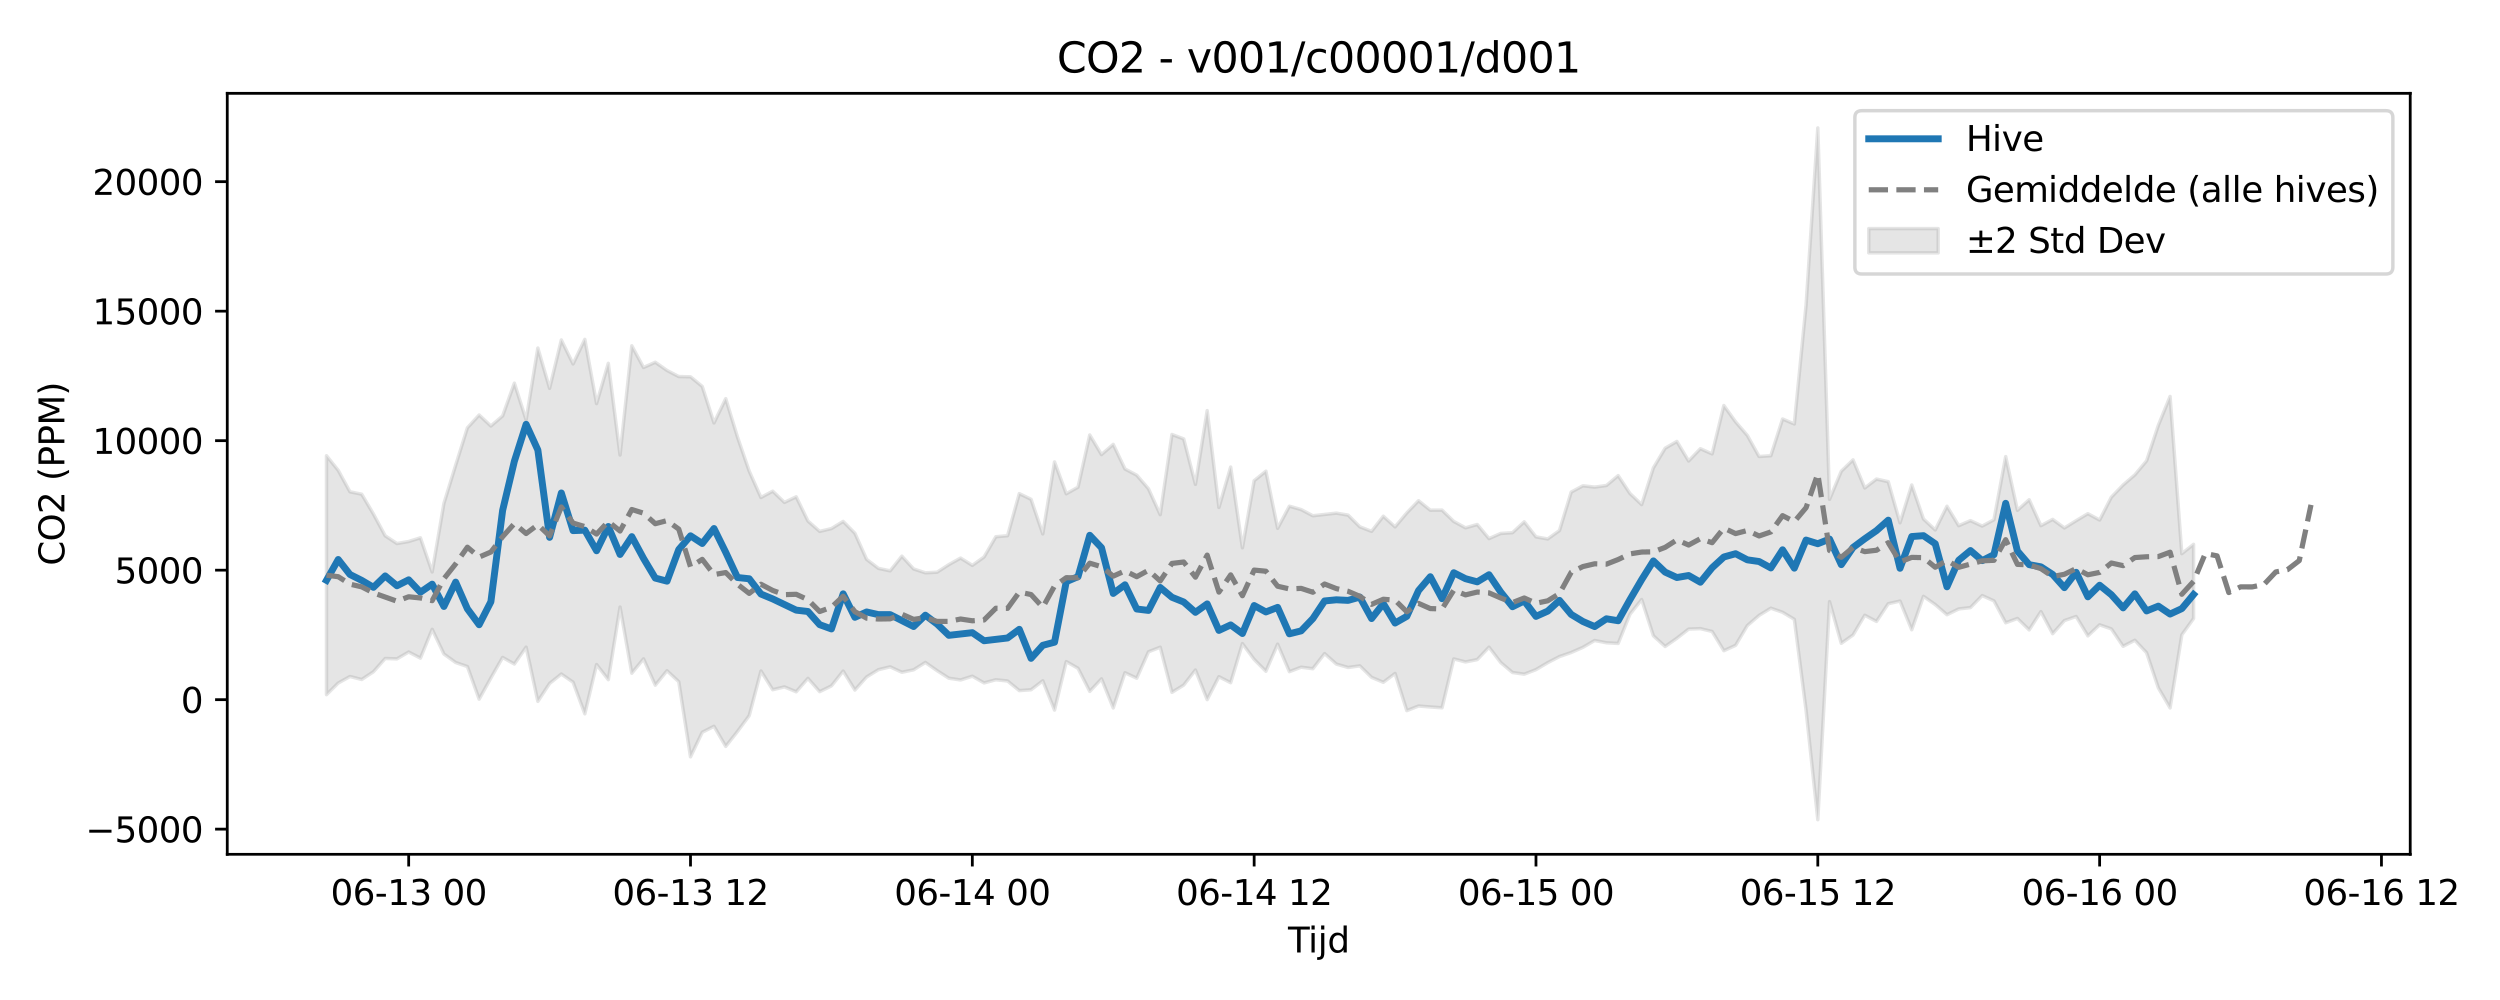 <?xml version="1.0" encoding="utf-8" standalone="no"?>
<!DOCTYPE svg PUBLIC "-//W3C//DTD SVG 1.1//EN"
  "http://www.w3.org/Graphics/SVG/1.1/DTD/svg11.dtd">
<svg xmlns:xlink="http://www.w3.org/1999/xlink" width="720pt" height="288pt" viewBox="0 0 720 288" xmlns="http://www.w3.org/2000/svg" version="1.1">
 <defs>
  <style type="text/css">*{stroke-linejoin: round; stroke-linecap: butt}</style>
 </defs>
 <g id="figure_1">
  <g id="patch_1">
   <path d="M 0 288 
L 720 288 
L 720 0 
L 0 0 
z
" style="fill: #ffffff"/>
  </g>
  <g id="axes_1">
   <g id="patch_2">
    <path d="M 65.45 246.04 
L 694.144 246.04 
L 694.144 26.88 
L 65.45 26.88 
z
" style="fill: #ffffff"/>
   </g>
   <g id="FillBetweenPolyCollection_1">
    <defs>
     <path id="m4bcece670e" d="M 94.027 -156.748 
L 94.027 -87.931 
L 97.409 -91.281 
L 100.791 -93.169 
L 104.173 -92.301 
L 107.555 -94.54 
L 110.936 -98.354 
L 114.318 -98.241 
L 117.7 -100.216 
L 121.082 -98.455 
L 124.464 -106.754 
L 127.846 -99.647 
L 131.228 -97.194 
L 134.61 -96.03 
L 137.992 -86.638 
L 141.374 -92.728 
L 144.755 -98.654 
L 148.137 -96.758 
L 151.519 -101.617 
L 154.901 -86.011 
L 158.283 -91.162 
L 161.665 -93.873 
L 165.047 -91.527 
L 168.429 -82.415 
L 171.811 -96.61 
L 175.192 -92.25 
L 178.574 -113.165 
L 181.956 -94.117 
L 185.338 -98.247 
L 188.72 -90.668 
L 192.102 -94.824 
L 195.484 -91.667 
L 198.866 -70.025 
L 202.248 -77.105 
L 205.629 -78.826 
L 209.011 -73.033 
L 212.393 -77.326 
L 215.775 -81.9 
L 219.157 -94.753 
L 222.539 -89.359 
L 225.921 -90.175 
L 229.303 -88.765 
L 232.685 -92.623 
L 236.067 -88.799 
L 239.448 -90.46 
L 242.83 -94.729 
L 246.212 -89.267 
L 249.594 -93.043 
L 252.976 -95.125 
L 256.358 -95.951 
L 259.74 -94.386 
L 263.122 -95.094 
L 266.504 -97.216 
L 269.885 -94.846 
L 273.267 -92.675 
L 276.649 -92.169 
L 280.031 -93.253 
L 283.413 -91.318 
L 286.795 -92.23 
L 290.177 -91.872 
L 293.559 -89.106 
L 296.941 -89.343 
L 300.322 -91.931 
L 303.704 -83.498 
L 307.086 -97.453 
L 310.468 -95.531 
L 313.85 -88.867 
L 317.232 -92.489 
L 320.614 -84.114 
L 323.996 -94.251 
L 327.378 -92.673 
L 330.76 -100.279 
L 334.141 -101.599 
L 337.523 -88.6 
L 340.905 -90.69 
L 344.287 -95.039 
L 347.669 -86.505 
L 351.051 -93.111 
L 354.433 -91.373 
L 357.815 -102.642 
L 361.197 -98.077 
L 364.578 -94.677 
L 367.96 -102.485 
L 371.342 -94.556 
L 374.724 -95.847 
L 378.106 -95.41 
L 381.488 -99.769 
L 384.87 -96.746 
L 388.252 -95.76 
L 391.634 -96.229 
L 395.015 -92.921 
L 398.397 -91.501 
L 401.779 -94.04 
L 405.161 -83.333 
L 408.543 -84.666 
L 411.925 -84.392 
L 415.307 -84.155 
L 418.689 -98.231 
L 422.071 -97.361 
L 425.453 -98.034 
L 428.834 -101.612 
L 432.216 -97.188 
L 435.598 -94.32 
L 438.98 -93.838 
L 442.362 -95.147 
L 445.744 -97.151 
L 449.126 -98.906 
L 452.508 -100.079 
L 455.89 -101.571 
L 459.271 -103.537 
L 462.653 -102.876 
L 466.035 -102.69 
L 469.417 -111.082 
L 472.799 -115.342 
L 476.181 -104.881 
L 479.563 -101.808 
L 482.945 -104.176 
L 486.327 -106.823 
L 489.709 -106.947 
L 493.09 -106.138 
L 496.472 -100.593 
L 499.854 -102.142 
L 503.236 -107.837 
L 506.618 -110.757 
L 510 -112.848 
L 513.382 -111.665 
L 516.764 -109.635 
L 520.146 -83.462 
L 523.527 -51.922 
L 526.909 -114.728 
L 530.291 -102.727 
L 533.673 -105.119 
L 537.055 -110.8 
L 540.437 -109.027 
L 543.819 -114.128 
L 547.201 -114.89 
L 550.583 -106.621 
L 553.964 -116.256 
L 557.346 -113.887 
L 560.728 -110.962 
L 564.11 -112.621 
L 567.492 -113.01 
L 570.874 -116.474 
L 574.256 -114.95 
L 577.638 -108.636 
L 581.02 -109.883 
L 584.402 -106.582 
L 587.783 -111.859 
L 591.165 -105.495 
L 594.547 -109.272 
L 597.929 -110.453 
L 601.311 -104.862 
L 604.693 -108.056 
L 608.075 -106.875 
L 611.457 -101.87 
L 614.839 -103.608 
L 618.22 -100.011 
L 621.602 -89.909 
L 624.984 -84.111 
L 628.366 -105.168 
L 631.748 -109.868 
L 631.748 -131.243 
L 631.748 -131.243 
L 628.366 -128.543 
L 624.984 -173.826 
L 621.602 -165.511 
L 618.22 -155.29 
L 614.839 -151.247 
L 611.457 -148.318 
L 608.075 -144.826 
L 604.693 -138.236 
L 601.311 -140.065 
L 597.929 -138.043 
L 594.547 -135.949 
L 591.165 -138.42 
L 587.783 -136.598 
L 584.402 -144.083 
L 581.02 -141.028 
L 577.638 -156.503 
L 574.256 -138.306 
L 570.874 -136.493 
L 567.492 -138.059 
L 564.11 -136.603 
L 560.728 -142.207 
L 557.346 -135.382 
L 553.964 -138.537 
L 550.583 -148.33 
L 547.201 -137.431 
L 543.819 -149.275 
L 540.437 -150.034 
L 537.055 -147.462 
L 533.673 -155.562 
L 530.291 -152.287 
L 526.909 -144.189 
L 523.527 -251.158 
L 520.146 -200.111 
L 516.764 -165.897 
L 513.382 -167.327 
L 510 -156.754 
L 506.618 -156.527 
L 503.236 -162.604 
L 499.854 -166.506 
L 496.472 -171.218 
L 493.09 -157.275 
L 489.709 -158.775 
L 486.327 -155.239 
L 482.945 -160.866 
L 479.563 -158.917 
L 476.181 -153.259 
L 472.799 -142.679 
L 469.417 -145.888 
L 466.035 -151.028 
L 462.653 -148.176 
L 459.271 -147.72 
L 455.89 -148.097 
L 452.508 -146.282 
L 449.126 -135.204 
L 445.744 -132.785 
L 442.362 -133.38 
L 438.98 -137.726 
L 435.598 -134.586 
L 432.216 -134.373 
L 428.834 -132.884 
L 425.453 -136.946 
L 422.071 -135.988 
L 418.689 -137.823 
L 415.307 -141.093 
L 411.925 -141.068 
L 408.543 -143.794 
L 405.161 -140.287 
L 401.779 -136.258 
L 398.397 -139.332 
L 395.015 -134.972 
L 391.634 -136.283 
L 388.252 -139.653 
L 384.87 -140.22 
L 381.488 -139.842 
L 378.106 -139.461 
L 374.724 -141.251 
L 371.342 -142.219 
L 367.96 -135.845 
L 364.578 -152.302 
L 361.197 -149.556 
L 357.815 -130.228 
L 354.433 -153.494 
L 351.051 -141.839 
L 347.669 -169.746 
L 344.287 -148.506 
L 340.905 -161.596 
L 337.523 -162.873 
L 334.141 -139.775 
L 330.76 -147.24 
L 327.378 -151.15 
L 323.996 -152.936 
L 320.614 -160.024 
L 317.232 -157.084 
L 313.85 -162.736 
L 310.468 -147.691 
L 307.086 -145.794 
L 303.704 -154.967 
L 300.322 -134.237 
L 296.941 -144.201 
L 293.559 -145.837 
L 290.177 -133.715 
L 286.795 -133.42 
L 283.413 -127.591 
L 280.031 -125.173 
L 276.649 -127.277 
L 273.267 -125.395 
L 269.885 -123.208 
L 266.504 -123.035 
L 263.122 -124.143 
L 259.74 -127.826 
L 256.358 -123.599 
L 252.976 -124.314 
L 249.594 -126.894 
L 246.212 -134.415 
L 242.83 -137.834 
L 239.448 -135.767 
L 236.067 -134.962 
L 232.685 -137.955 
L 229.303 -144.923 
L 225.921 -143.313 
L 222.539 -146.543 
L 219.157 -144.717 
L 215.775 -152.308 
L 212.393 -162.146 
L 209.011 -173.185 
L 205.629 -166.202 
L 202.248 -176.705 
L 198.866 -179.485 
L 195.484 -179.556 
L 192.102 -181.311 
L 188.72 -183.68 
L 185.338 -182.161 
L 181.956 -188.415 
L 178.574 -156.959 
L 175.192 -183.367 
L 171.811 -171.769 
L 168.429 -190.263 
L 165.047 -183.183 
L 161.665 -190.093 
L 158.283 -176.159 
L 154.901 -187.768 
L 151.519 -167.068 
L 148.137 -177.657 
L 144.755 -168.217 
L 141.374 -165.306 
L 137.992 -168.484 
L 134.61 -164.785 
L 131.228 -154.004 
L 127.846 -143.02 
L 124.464 -123.272 
L 121.082 -133.116 
L 117.7 -132.049 
L 114.318 -131.463 
L 110.936 -133.691 
L 107.555 -139.962 
L 104.173 -145.67 
L 100.791 -146.362 
L 97.409 -152.54 
L 94.027 -156.748 
z
" style="stroke: #808080; stroke-opacity: 0.2"/>
    </defs>
    <g clip-path="url(#p976fb4f087)">
     <use xlink:href="#m4bcece670e" x="0" y="288" style="fill: #808080; fill-opacity: 0.2; stroke: #808080; stroke-opacity: 0.2"/>
    </g>
   </g>
   <g id="matplotlib.axis_1">
    <g id="xtick_1">
     <g id="line2d_1">
      <defs>
       <path id="mda5195da07" d="M 0 0 
L 0 3.5 
" style="stroke: #000000; stroke-width: 0.8"/>
      </defs>
      <g>
       <use xlink:href="#mda5195da07" x="117.7" y="246.04" style="stroke: #000000; stroke-width: 0.8"/>
      </g>
     </g>
     <g id="text_1">
      <!-- 06-13 00 -->
      <g transform="translate(95.22 260.638) scale(0.1 -0.1)">
       <defs>
        <path id="DejaVuSans-30" d="M 2034 4250 
Q 1547 4250 1301 3770 
Q 1056 3291 1056 2328 
Q 1056 1369 1301 889 
Q 1547 409 2034 409 
Q 2525 409 2770 889 
Q 3016 1369 3016 2328 
Q 3016 3291 2770 3770 
Q 2525 4250 2034 4250 
z
M 2034 4750 
Q 2819 4750 3233 4129 
Q 3647 3509 3647 2328 
Q 3647 1150 3233 529 
Q 2819 -91 2034 -91 
Q 1250 -91 836 529 
Q 422 1150 422 2328 
Q 422 3509 836 4129 
Q 1250 4750 2034 4750 
z
" transform="scale(0.016)"/>
        <path id="DejaVuSans-36" d="M 2113 2584 
Q 1688 2584 1439 2293 
Q 1191 2003 1191 1497 
Q 1191 994 1439 701 
Q 1688 409 2113 409 
Q 2538 409 2786 701 
Q 3034 994 3034 1497 
Q 3034 2003 2786 2293 
Q 2538 2584 2113 2584 
z
M 3366 4563 
L 3366 3988 
Q 3128 4100 2886 4159 
Q 2644 4219 2406 4219 
Q 1781 4219 1451 3797 
Q 1122 3375 1075 2522 
Q 1259 2794 1537 2939 
Q 1816 3084 2150 3084 
Q 2853 3084 3261 2657 
Q 3669 2231 3669 1497 
Q 3669 778 3244 343 
Q 2819 -91 2113 -91 
Q 1303 -91 875 529 
Q 447 1150 447 2328 
Q 447 3434 972 4092 
Q 1497 4750 2381 4750 
Q 2619 4750 2861 4703 
Q 3103 4656 3366 4563 
z
" transform="scale(0.016)"/>
        <path id="DejaVuSans-2d" d="M 313 2009 
L 1997 2009 
L 1997 1497 
L 313 1497 
L 313 2009 
z
" transform="scale(0.016)"/>
        <path id="DejaVuSans-31" d="M 794 531 
L 1825 531 
L 1825 4091 
L 703 3866 
L 703 4441 
L 1819 4666 
L 2450 4666 
L 2450 531 
L 3481 531 
L 3481 0 
L 794 0 
L 794 531 
z
" transform="scale(0.016)"/>
        <path id="DejaVuSans-33" d="M 2597 2516 
Q 3050 2419 3304 2112 
Q 3559 1806 3559 1356 
Q 3559 666 3084 287 
Q 2609 -91 1734 -91 
Q 1441 -91 1130 -33 
Q 819 25 488 141 
L 488 750 
Q 750 597 1062 519 
Q 1375 441 1716 441 
Q 2309 441 2620 675 
Q 2931 909 2931 1356 
Q 2931 1769 2642 2001 
Q 2353 2234 1838 2234 
L 1294 2234 
L 1294 2753 
L 1863 2753 
Q 2328 2753 2575 2939 
Q 2822 3125 2822 3475 
Q 2822 3834 2567 4026 
Q 2313 4219 1838 4219 
Q 1578 4219 1281 4162 
Q 984 4106 628 3988 
L 628 4550 
Q 988 4650 1302 4700 
Q 1616 4750 1894 4750 
Q 2613 4750 3031 4423 
Q 3450 4097 3450 3541 
Q 3450 3153 3228 2886 
Q 3006 2619 2597 2516 
z
" transform="scale(0.016)"/>
        <path id="DejaVuSans-20" transform="scale(0.016)"/>
       </defs>
       <use xlink:href="#DejaVuSans-30"/>
       <use xlink:href="#DejaVuSans-36" transform="translate(63.623 0)"/>
       <use xlink:href="#DejaVuSans-2d" transform="translate(127.246 0)"/>
       <use xlink:href="#DejaVuSans-31" transform="translate(163.33 0)"/>
       <use xlink:href="#DejaVuSans-33" transform="translate(226.953 0)"/>
       <use xlink:href="#DejaVuSans-20" transform="translate(290.576 0)"/>
       <use xlink:href="#DejaVuSans-30" transform="translate(322.363 0)"/>
       <use xlink:href="#DejaVuSans-30" transform="translate(385.986 0)"/>
      </g>
     </g>
    </g>
    <g id="xtick_2">
     <g id="line2d_2">
      <g>
       <use xlink:href="#mda5195da07" x="198.866" y="246.04" style="stroke: #000000; stroke-width: 0.8"/>
      </g>
     </g>
     <g id="text_2">
      <!-- 06-13 12 -->
      <g transform="translate(176.385 260.638) scale(0.1 -0.1)">
       <defs>
        <path id="DejaVuSans-32" d="M 1228 531 
L 3431 531 
L 3431 0 
L 469 0 
L 469 531 
Q 828 903 1448 1529 
Q 2069 2156 2228 2338 
Q 2531 2678 2651 2914 
Q 2772 3150 2772 3378 
Q 2772 3750 2511 3984 
Q 2250 4219 1831 4219 
Q 1534 4219 1204 4116 
Q 875 4013 500 3803 
L 500 4441 
Q 881 4594 1212 4672 
Q 1544 4750 1819 4750 
Q 2544 4750 2975 4387 
Q 3406 4025 3406 3419 
Q 3406 3131 3298 2873 
Q 3191 2616 2906 2266 
Q 2828 2175 2409 1742 
Q 1991 1309 1228 531 
z
" transform="scale(0.016)"/>
       </defs>
       <use xlink:href="#DejaVuSans-30"/>
       <use xlink:href="#DejaVuSans-36" transform="translate(63.623 0)"/>
       <use xlink:href="#DejaVuSans-2d" transform="translate(127.246 0)"/>
       <use xlink:href="#DejaVuSans-31" transform="translate(163.33 0)"/>
       <use xlink:href="#DejaVuSans-33" transform="translate(226.953 0)"/>
       <use xlink:href="#DejaVuSans-20" transform="translate(290.576 0)"/>
       <use xlink:href="#DejaVuSans-31" transform="translate(322.363 0)"/>
       <use xlink:href="#DejaVuSans-32" transform="translate(385.986 0)"/>
      </g>
     </g>
    </g>
    <g id="xtick_3">
     <g id="line2d_3">
      <g>
       <use xlink:href="#mda5195da07" x="280.031" y="246.04" style="stroke: #000000; stroke-width: 0.8"/>
      </g>
     </g>
     <g id="text_3">
      <!-- 06-14 00 -->
      <g transform="translate(257.551 260.638) scale(0.1 -0.1)">
       <defs>
        <path id="DejaVuSans-34" d="M 2419 4116 
L 825 1625 
L 2419 1625 
L 2419 4116 
z
M 2253 4666 
L 3047 4666 
L 3047 1625 
L 3713 1625 
L 3713 1100 
L 3047 1100 
L 3047 0 
L 2419 0 
L 2419 1100 
L 313 1100 
L 313 1709 
L 2253 4666 
z
" transform="scale(0.016)"/>
       </defs>
       <use xlink:href="#DejaVuSans-30"/>
       <use xlink:href="#DejaVuSans-36" transform="translate(63.623 0)"/>
       <use xlink:href="#DejaVuSans-2d" transform="translate(127.246 0)"/>
       <use xlink:href="#DejaVuSans-31" transform="translate(163.33 0)"/>
       <use xlink:href="#DejaVuSans-34" transform="translate(226.953 0)"/>
       <use xlink:href="#DejaVuSans-20" transform="translate(290.576 0)"/>
       <use xlink:href="#DejaVuSans-30" transform="translate(322.363 0)"/>
       <use xlink:href="#DejaVuSans-30" transform="translate(385.986 0)"/>
      </g>
     </g>
    </g>
    <g id="xtick_4">
     <g id="line2d_4">
      <g>
       <use xlink:href="#mda5195da07" x="361.197" y="246.04" style="stroke: #000000; stroke-width: 0.8"/>
      </g>
     </g>
     <g id="text_4">
      <!-- 06-14 12 -->
      <g transform="translate(338.716 260.638) scale(0.1 -0.1)">
       <use xlink:href="#DejaVuSans-30"/>
       <use xlink:href="#DejaVuSans-36" transform="translate(63.623 0)"/>
       <use xlink:href="#DejaVuSans-2d" transform="translate(127.246 0)"/>
       <use xlink:href="#DejaVuSans-31" transform="translate(163.33 0)"/>
       <use xlink:href="#DejaVuSans-34" transform="translate(226.953 0)"/>
       <use xlink:href="#DejaVuSans-20" transform="translate(290.576 0)"/>
       <use xlink:href="#DejaVuSans-31" transform="translate(322.363 0)"/>
       <use xlink:href="#DejaVuSans-32" transform="translate(385.986 0)"/>
      </g>
     </g>
    </g>
    <g id="xtick_5">
     <g id="line2d_5">
      <g>
       <use xlink:href="#mda5195da07" x="442.362" y="246.04" style="stroke: #000000; stroke-width: 0.8"/>
      </g>
     </g>
     <g id="text_5">
      <!-- 06-15 00 -->
      <g transform="translate(419.882 260.638) scale(0.1 -0.1)">
       <defs>
        <path id="DejaVuSans-35" d="M 691 4666 
L 3169 4666 
L 3169 4134 
L 1269 4134 
L 1269 2991 
Q 1406 3038 1543 3061 
Q 1681 3084 1819 3084 
Q 2600 3084 3056 2656 
Q 3513 2228 3513 1497 
Q 3513 744 3044 326 
Q 2575 -91 1722 -91 
Q 1428 -91 1123 -41 
Q 819 9 494 109 
L 494 744 
Q 775 591 1075 516 
Q 1375 441 1709 441 
Q 2250 441 2565 725 
Q 2881 1009 2881 1497 
Q 2881 1984 2565 2268 
Q 2250 2553 1709 2553 
Q 1456 2553 1204 2497 
Q 953 2441 691 2322 
L 691 4666 
z
" transform="scale(0.016)"/>
       </defs>
       <use xlink:href="#DejaVuSans-30"/>
       <use xlink:href="#DejaVuSans-36" transform="translate(63.623 0)"/>
       <use xlink:href="#DejaVuSans-2d" transform="translate(127.246 0)"/>
       <use xlink:href="#DejaVuSans-31" transform="translate(163.33 0)"/>
       <use xlink:href="#DejaVuSans-35" transform="translate(226.953 0)"/>
       <use xlink:href="#DejaVuSans-20" transform="translate(290.576 0)"/>
       <use xlink:href="#DejaVuSans-30" transform="translate(322.363 0)"/>
       <use xlink:href="#DejaVuSans-30" transform="translate(385.986 0)"/>
      </g>
     </g>
    </g>
    <g id="xtick_6">
     <g id="line2d_6">
      <g>
       <use xlink:href="#mda5195da07" x="523.527" y="246.04" style="stroke: #000000; stroke-width: 0.8"/>
      </g>
     </g>
     <g id="text_6">
      <!-- 06-15 12 -->
      <g transform="translate(501.047 260.638) scale(0.1 -0.1)">
       <use xlink:href="#DejaVuSans-30"/>
       <use xlink:href="#DejaVuSans-36" transform="translate(63.623 0)"/>
       <use xlink:href="#DejaVuSans-2d" transform="translate(127.246 0)"/>
       <use xlink:href="#DejaVuSans-31" transform="translate(163.33 0)"/>
       <use xlink:href="#DejaVuSans-35" transform="translate(226.953 0)"/>
       <use xlink:href="#DejaVuSans-20" transform="translate(290.576 0)"/>
       <use xlink:href="#DejaVuSans-31" transform="translate(322.363 0)"/>
       <use xlink:href="#DejaVuSans-32" transform="translate(385.986 0)"/>
      </g>
     </g>
    </g>
    <g id="xtick_7">
     <g id="line2d_7">
      <g>
       <use xlink:href="#mda5195da07" x="604.693" y="246.04" style="stroke: #000000; stroke-width: 0.8"/>
      </g>
     </g>
     <g id="text_7">
      <!-- 06-16 00 -->
      <g transform="translate(582.212 260.638) scale(0.1 -0.1)">
       <use xlink:href="#DejaVuSans-30"/>
       <use xlink:href="#DejaVuSans-36" transform="translate(63.623 0)"/>
       <use xlink:href="#DejaVuSans-2d" transform="translate(127.246 0)"/>
       <use xlink:href="#DejaVuSans-31" transform="translate(163.33 0)"/>
       <use xlink:href="#DejaVuSans-36" transform="translate(226.953 0)"/>
       <use xlink:href="#DejaVuSans-20" transform="translate(290.576 0)"/>
       <use xlink:href="#DejaVuSans-30" transform="translate(322.363 0)"/>
       <use xlink:href="#DejaVuSans-30" transform="translate(385.986 0)"/>
      </g>
     </g>
    </g>
    <g id="xtick_8">
     <g id="line2d_8">
      <g>
       <use xlink:href="#mda5195da07" x="685.858" y="246.04" style="stroke: #000000; stroke-width: 0.8"/>
      </g>
     </g>
     <g id="text_8">
      <!-- 06-16 12 -->
      <g transform="translate(663.378 260.638) scale(0.1 -0.1)">
       <use xlink:href="#DejaVuSans-30"/>
       <use xlink:href="#DejaVuSans-36" transform="translate(63.623 0)"/>
       <use xlink:href="#DejaVuSans-2d" transform="translate(127.246 0)"/>
       <use xlink:href="#DejaVuSans-31" transform="translate(163.33 0)"/>
       <use xlink:href="#DejaVuSans-36" transform="translate(226.953 0)"/>
       <use xlink:href="#DejaVuSans-20" transform="translate(290.576 0)"/>
       <use xlink:href="#DejaVuSans-31" transform="translate(322.363 0)"/>
       <use xlink:href="#DejaVuSans-32" transform="translate(385.986 0)"/>
      </g>
     </g>
    </g>
    <g id="text_9">
     <!-- Tijd -->
     <g transform="translate(370.947 274.317) scale(0.1 -0.1)">
      <defs>
       <path id="DejaVuSans-54" d="M -19 4666 
L 3928 4666 
L 3928 4134 
L 2272 4134 
L 2272 0 
L 1638 0 
L 1638 4134 
L -19 4134 
L -19 4666 
z
" transform="scale(0.016)"/>
       <path id="DejaVuSans-69" d="M 603 3500 
L 1178 3500 
L 1178 0 
L 603 0 
L 603 3500 
z
M 603 4863 
L 1178 4863 
L 1178 4134 
L 603 4134 
L 603 4863 
z
" transform="scale(0.016)"/>
       <path id="DejaVuSans-6a" d="M 603 3500 
L 1178 3500 
L 1178 -63 
Q 1178 -731 923 -1031 
Q 669 -1331 103 -1331 
L -116 -1331 
L -116 -844 
L 38 -844 
Q 366 -844 484 -692 
Q 603 -541 603 -63 
L 603 3500 
z
M 603 4863 
L 1178 4863 
L 1178 4134 
L 603 4134 
L 603 4863 
z
" transform="scale(0.016)"/>
       <path id="DejaVuSans-64" d="M 2906 2969 
L 2906 4863 
L 3481 4863 
L 3481 0 
L 2906 0 
L 2906 525 
Q 2725 213 2448 61 
Q 2172 -91 1784 -91 
Q 1150 -91 751 415 
Q 353 922 353 1747 
Q 353 2572 751 3078 
Q 1150 3584 1784 3584 
Q 2172 3584 2448 3432 
Q 2725 3281 2906 2969 
z
M 947 1747 
Q 947 1113 1208 752 
Q 1469 391 1925 391 
Q 2381 391 2643 752 
Q 2906 1113 2906 1747 
Q 2906 2381 2643 2742 
Q 2381 3103 1925 3103 
Q 1469 3103 1208 2742 
Q 947 2381 947 1747 
z
" transform="scale(0.016)"/>
      </defs>
      <use xlink:href="#DejaVuSans-54"/>
      <use xlink:href="#DejaVuSans-69" transform="translate(57.959 0)"/>
      <use xlink:href="#DejaVuSans-6a" transform="translate(85.742 0)"/>
      <use xlink:href="#DejaVuSans-64" transform="translate(113.525 0)"/>
     </g>
    </g>
   </g>
   <g id="matplotlib.axis_2">
    <g id="ytick_1">
     <g id="line2d_9">
      <defs>
       <path id="m282c81de97" d="M 0 0 
L -3.5 0 
" style="stroke: #000000; stroke-width: 0.8"/>
      </defs>
      <g>
       <use xlink:href="#m282c81de97" x="65.45" y="238.797" style="stroke: #000000; stroke-width: 0.8"/>
      </g>
     </g>
     <g id="text_10">
      <!-- −5000 -->
      <g transform="translate(24.62 242.596) scale(0.1 -0.1)">
       <defs>
        <path id="DejaVuSans-2212" d="M 678 2272 
L 4684 2272 
L 4684 1741 
L 678 1741 
L 678 2272 
z
" transform="scale(0.016)"/>
       </defs>
       <use xlink:href="#DejaVuSans-2212"/>
       <use xlink:href="#DejaVuSans-35" transform="translate(83.789 0)"/>
       <use xlink:href="#DejaVuSans-30" transform="translate(147.412 0)"/>
       <use xlink:href="#DejaVuSans-30" transform="translate(211.035 0)"/>
       <use xlink:href="#DejaVuSans-30" transform="translate(274.658 0)"/>
      </g>
     </g>
    </g>
    <g id="ytick_2">
     <g id="line2d_10">
      <g>
       <use xlink:href="#m282c81de97" x="65.45" y="201.502" style="stroke: #000000; stroke-width: 0.8"/>
      </g>
     </g>
     <g id="text_11">
      <!-- 0 -->
      <g transform="translate(52.087 205.302) scale(0.1 -0.1)">
       <use xlink:href="#DejaVuSans-30"/>
      </g>
     </g>
    </g>
    <g id="ytick_3">
     <g id="line2d_11">
      <g>
       <use xlink:href="#m282c81de97" x="65.45" y="164.208" style="stroke: #000000; stroke-width: 0.8"/>
      </g>
     </g>
     <g id="text_12">
      <!-- 5000 -->
      <g transform="translate(33 168.007) scale(0.1 -0.1)">
       <use xlink:href="#DejaVuSans-35"/>
       <use xlink:href="#DejaVuSans-30" transform="translate(63.623 0)"/>
       <use xlink:href="#DejaVuSans-30" transform="translate(127.246 0)"/>
       <use xlink:href="#DejaVuSans-30" transform="translate(190.869 0)"/>
      </g>
     </g>
    </g>
    <g id="ytick_4">
     <g id="line2d_12">
      <g>
       <use xlink:href="#m282c81de97" x="65.45" y="126.913" style="stroke: #000000; stroke-width: 0.8"/>
      </g>
     </g>
     <g id="text_13">
      <!-- 10000 -->
      <g transform="translate(26.637 130.712) scale(0.1 -0.1)">
       <use xlink:href="#DejaVuSans-31"/>
       <use xlink:href="#DejaVuSans-30" transform="translate(63.623 0)"/>
       <use xlink:href="#DejaVuSans-30" transform="translate(127.246 0)"/>
       <use xlink:href="#DejaVuSans-30" transform="translate(190.869 0)"/>
       <use xlink:href="#DejaVuSans-30" transform="translate(254.492 0)"/>
      </g>
     </g>
    </g>
    <g id="ytick_5">
     <g id="line2d_13">
      <g>
       <use xlink:href="#m282c81de97" x="65.45" y="89.618" style="stroke: #000000; stroke-width: 0.8"/>
      </g>
     </g>
     <g id="text_14">
      <!-- 15000 -->
      <g transform="translate(26.637 93.417) scale(0.1 -0.1)">
       <use xlink:href="#DejaVuSans-31"/>
       <use xlink:href="#DejaVuSans-35" transform="translate(63.623 0)"/>
       <use xlink:href="#DejaVuSans-30" transform="translate(127.246 0)"/>
       <use xlink:href="#DejaVuSans-30" transform="translate(190.869 0)"/>
       <use xlink:href="#DejaVuSans-30" transform="translate(254.492 0)"/>
      </g>
     </g>
    </g>
    <g id="ytick_6">
     <g id="line2d_14">
      <g>
       <use xlink:href="#m282c81de97" x="65.45" y="52.323" style="stroke: #000000; stroke-width: 0.8"/>
      </g>
     </g>
     <g id="text_15">
      <!-- 20000 -->
      <g transform="translate(26.637 56.123) scale(0.1 -0.1)">
       <use xlink:href="#DejaVuSans-32"/>
       <use xlink:href="#DejaVuSans-30" transform="translate(63.623 0)"/>
       <use xlink:href="#DejaVuSans-30" transform="translate(127.246 0)"/>
       <use xlink:href="#DejaVuSans-30" transform="translate(190.869 0)"/>
       <use xlink:href="#DejaVuSans-30" transform="translate(254.492 0)"/>
      </g>
     </g>
    </g>
    <g id="text_16">
     <!-- CO2 (PPM) -->
     <g transform="translate(18.541 162.903) rotate(-90) scale(0.1 -0.1)">
      <defs>
       <path id="DejaVuSans-43" d="M 4122 4306 
L 4122 3641 
Q 3803 3938 3442 4084 
Q 3081 4231 2675 4231 
Q 1875 4231 1450 3742 
Q 1025 3253 1025 2328 
Q 1025 1406 1450 917 
Q 1875 428 2675 428 
Q 3081 428 3442 575 
Q 3803 722 4122 1019 
L 4122 359 
Q 3791 134 3420 21 
Q 3050 -91 2638 -91 
Q 1578 -91 968 557 
Q 359 1206 359 2328 
Q 359 3453 968 4101 
Q 1578 4750 2638 4750 
Q 3056 4750 3426 4639 
Q 3797 4528 4122 4306 
z
" transform="scale(0.016)"/>
       <path id="DejaVuSans-4f" d="M 2522 4238 
Q 1834 4238 1429 3725 
Q 1025 3213 1025 2328 
Q 1025 1447 1429 934 
Q 1834 422 2522 422 
Q 3209 422 3611 934 
Q 4013 1447 4013 2328 
Q 4013 3213 3611 3725 
Q 3209 4238 2522 4238 
z
M 2522 4750 
Q 3503 4750 4090 4092 
Q 4678 3434 4678 2328 
Q 4678 1225 4090 567 
Q 3503 -91 2522 -91 
Q 1538 -91 948 565 
Q 359 1222 359 2328 
Q 359 3434 948 4092 
Q 1538 4750 2522 4750 
z
" transform="scale(0.016)"/>
       <path id="DejaVuSans-28" d="M 1984 4856 
Q 1566 4138 1362 3434 
Q 1159 2731 1159 2009 
Q 1159 1288 1364 580 
Q 1569 -128 1984 -844 
L 1484 -844 
Q 1016 -109 783 600 
Q 550 1309 550 2009 
Q 550 2706 781 3412 
Q 1013 4119 1484 4856 
L 1984 4856 
z
" transform="scale(0.016)"/>
       <path id="DejaVuSans-50" d="M 1259 4147 
L 1259 2394 
L 2053 2394 
Q 2494 2394 2734 2622 
Q 2975 2850 2975 3272 
Q 2975 3691 2734 3919 
Q 2494 4147 2053 4147 
L 1259 4147 
z
M 628 4666 
L 2053 4666 
Q 2838 4666 3239 4311 
Q 3641 3956 3641 3272 
Q 3641 2581 3239 2228 
Q 2838 1875 2053 1875 
L 1259 1875 
L 1259 0 
L 628 0 
L 628 4666 
z
" transform="scale(0.016)"/>
       <path id="DejaVuSans-4d" d="M 628 4666 
L 1569 4666 
L 2759 1491 
L 3956 4666 
L 4897 4666 
L 4897 0 
L 4281 0 
L 4281 4097 
L 3078 897 
L 2444 897 
L 1241 4097 
L 1241 0 
L 628 0 
L 628 4666 
z
" transform="scale(0.016)"/>
       <path id="DejaVuSans-29" d="M 513 4856 
L 1013 4856 
Q 1481 4119 1714 3412 
Q 1947 2706 1947 2009 
Q 1947 1309 1714 600 
Q 1481 -109 1013 -844 
L 513 -844 
Q 928 -128 1133 580 
Q 1338 1288 1338 2009 
Q 1338 2731 1133 3434 
Q 928 4138 513 4856 
z
" transform="scale(0.016)"/>
      </defs>
      <use xlink:href="#DejaVuSans-43"/>
      <use xlink:href="#DejaVuSans-4f" transform="translate(69.824 0)"/>
      <use xlink:href="#DejaVuSans-32" transform="translate(148.535 0)"/>
      <use xlink:href="#DejaVuSans-20" transform="translate(212.158 0)"/>
      <use xlink:href="#DejaVuSans-28" transform="translate(243.945 0)"/>
      <use xlink:href="#DejaVuSans-50" transform="translate(282.959 0)"/>
      <use xlink:href="#DejaVuSans-50" transform="translate(343.262 0)"/>
      <use xlink:href="#DejaVuSans-4d" transform="translate(403.564 0)"/>
      <use xlink:href="#DejaVuSans-29" transform="translate(489.844 0)"/>
     </g>
    </g>
   </g>
   <g id="line2d_15">
    <path d="M 94.027 167.132 
L 97.409 161.14 
L 100.791 165.453 
L 104.173 167.152 
L 107.555 169.151 
L 110.936 165.869 
L 114.318 168.698 
L 117.7 166.99 
L 121.082 170.56 
L 124.464 168.241 
L 127.846 174.658 
L 131.228 167.654 
L 134.61 175.344 
L 137.992 179.919 
L 141.374 173.298 
L 144.755 146.992 
L 148.137 132.838 
L 151.519 122.209 
L 154.901 129.603 
L 158.283 154.75 
L 161.665 141.978 
L 165.047 152.82 
L 168.429 152.689 
L 171.811 158.616 
L 175.192 151.639 
L 178.574 159.68 
L 181.956 154.556 
L 185.338 160.824 
L 188.72 166.49 
L 192.102 167.374 
L 195.484 158.265 
L 198.866 154.315 
L 202.248 156.523 
L 205.629 152.217 
L 209.011 159.069 
L 212.393 166.322 
L 215.775 166.684 
L 219.157 171.085 
L 222.539 172.49 
L 229.303 175.721 
L 232.685 176.11 
L 236.067 179.904 
L 239.448 181.132 
L 242.83 171.028 
L 246.212 177.781 
L 249.594 176.246 
L 252.976 177.01 
L 256.358 177.01 
L 263.122 180.438 
L 266.504 177.176 
L 269.885 179.727 
L 273.267 182.977 
L 280.031 182.209 
L 283.413 184.536 
L 290.177 183.738 
L 293.559 181.246 
L 296.941 189.6 
L 300.322 185.851 
L 303.704 184.951 
L 307.086 167.516 
L 310.468 166.077 
L 313.85 154.168 
L 317.232 157.743 
L 320.614 170.908 
L 323.996 168.422 
L 327.378 175.391 
L 330.76 175.804 
L 334.141 169.195 
L 337.523 172.015 
L 340.905 173.377 
L 344.287 176.353 
L 347.669 173.927 
L 351.051 181.557 
L 354.433 179.978 
L 357.815 182.45 
L 361.197 174.394 
L 364.578 176.239 
L 367.96 174.929 
L 371.342 182.539 
L 374.724 181.692 
L 378.106 178.153 
L 381.488 173.071 
L 384.87 172.741 
L 388.252 172.912 
L 391.634 171.968 
L 395.015 178.144 
L 398.397 173.84 
L 401.779 179.436 
L 405.161 177.507 
L 408.543 170.073 
L 411.925 166.1 
L 415.307 172.418 
L 418.689 164.949 
L 422.071 166.667 
L 425.453 167.569 
L 428.834 165.523 
L 432.216 170.523 
L 435.598 174.737 
L 438.98 173.071 
L 442.362 177.517 
L 445.744 176.005 
L 449.126 172.91 
L 452.508 176.955 
L 455.89 178.996 
L 459.271 180.453 
L 462.653 178.213 
L 466.035 178.773 
L 469.417 172.713 
L 472.799 166.933 
L 476.181 161.547 
L 479.563 164.77 
L 482.945 166.326 
L 486.327 165.747 
L 489.709 167.679 
L 493.09 163.512 
L 496.472 160.409 
L 499.854 159.469 
L 503.236 161.234 
L 506.618 161.716 
L 510 163.564 
L 513.382 158.345 
L 516.764 163.628 
L 520.146 155.54 
L 523.527 156.59 
L 526.909 155.254 
L 530.291 162.614 
L 533.673 157.674 
L 537.055 155.162 
L 540.437 152.815 
L 543.819 149.812 
L 547.201 163.661 
L 550.583 154.528 
L 553.964 154.272 
L 557.346 156.6 
L 560.728 168.996 
L 564.11 161.351 
L 567.492 158.556 
L 570.874 161.455 
L 574.256 159.735 
L 577.638 144.959 
L 581.02 158.698 
L 584.402 162.624 
L 587.783 163.248 
L 591.165 165.443 
L 594.547 169.24 
L 597.929 164.829 
L 601.311 171.881 
L 604.693 168.546 
L 608.075 171.286 
L 611.457 175.061 
L 614.839 171.033 
L 618.22 175.948 
L 621.602 174.571 
L 624.984 176.851 
L 628.366 175.277 
L 631.748 171.223 
L 631.748 171.223 
" clip-path="url(#p976fb4f087)" style="fill: none; stroke: #1f77b4; stroke-width: 2; stroke-linecap: square"/>
   </g>
   <g id="line2d_16">
    <path d="M 94.027 165.661 
L 97.409 166.09 
L 100.791 168.234 
L 104.173 169.015 
L 107.555 170.749 
L 114.318 173.148 
L 117.7 171.867 
L 121.082 172.215 
L 124.464 172.987 
L 127.846 166.666 
L 131.228 162.401 
L 134.61 157.593 
L 137.992 160.439 
L 141.374 158.983 
L 144.755 154.565 
L 148.137 150.792 
L 151.519 153.657 
L 154.901 151.111 
L 158.283 154.34 
L 161.665 146.017 
L 165.047 150.645 
L 168.429 151.661 
L 171.811 153.81 
L 175.192 150.192 
L 178.574 152.938 
L 181.956 146.734 
L 185.338 147.796 
L 188.72 150.826 
L 192.102 149.933 
L 195.484 152.389 
L 198.866 163.245 
L 202.248 161.095 
L 205.629 165.486 
L 209.011 164.891 
L 212.393 168.264 
L 215.775 170.896 
L 219.157 168.265 
L 222.539 170.049 
L 225.921 171.256 
L 229.303 171.156 
L 232.685 172.711 
L 236.067 176.119 
L 239.448 174.886 
L 242.83 171.718 
L 246.212 176.159 
L 249.594 178.032 
L 252.976 178.28 
L 256.358 178.225 
L 259.74 176.894 
L 263.122 178.382 
L 266.504 177.874 
L 269.885 178.973 
L 273.267 178.965 
L 276.649 178.277 
L 280.031 178.787 
L 283.413 178.546 
L 286.795 175.175 
L 290.177 175.206 
L 293.559 170.528 
L 296.941 171.228 
L 300.322 174.916 
L 303.704 168.767 
L 307.086 166.377 
L 310.468 166.389 
L 313.85 162.198 
L 317.232 163.214 
L 320.614 165.931 
L 323.996 164.407 
L 327.378 166.088 
L 330.76 164.24 
L 334.141 167.313 
L 337.523 162.263 
L 340.905 161.857 
L 344.287 166.227 
L 347.669 159.875 
L 351.051 170.525 
L 354.433 165.566 
L 357.815 171.565 
L 361.197 164.183 
L 364.578 164.511 
L 367.96 168.835 
L 371.342 169.612 
L 374.724 169.451 
L 378.106 170.564 
L 381.488 168.195 
L 384.87 169.517 
L 388.252 170.293 
L 391.634 171.744 
L 395.015 174.053 
L 398.397 172.584 
L 401.779 172.851 
L 405.161 176.19 
L 408.543 173.77 
L 411.925 175.27 
L 415.307 175.376 
L 418.689 169.973 
L 422.071 171.325 
L 425.453 170.51 
L 428.834 170.752 
L 432.216 172.22 
L 435.598 173.547 
L 438.98 172.218 
L 442.362 173.737 
L 445.744 173.032 
L 449.126 170.945 
L 452.508 164.82 
L 455.89 163.166 
L 459.271 162.372 
L 462.653 162.474 
L 466.035 161.141 
L 469.417 159.515 
L 472.799 158.989 
L 476.181 158.93 
L 479.563 157.638 
L 482.945 155.479 
L 486.327 156.969 
L 489.709 155.139 
L 493.09 156.294 
L 496.472 152.095 
L 499.854 153.676 
L 503.236 152.78 
L 506.618 154.358 
L 510 153.199 
L 513.382 148.504 
L 516.764 150.234 
L 520.146 146.213 
L 523.527 136.46 
L 526.909 158.541 
L 530.291 160.493 
L 533.673 157.659 
L 537.055 158.869 
L 540.437 158.47 
L 543.819 156.298 
L 547.201 161.839 
L 550.583 160.524 
L 553.964 160.603 
L 557.346 163.365 
L 560.728 161.416 
L 564.11 163.388 
L 570.874 161.516 
L 574.256 161.372 
L 577.638 155.43 
L 581.02 162.544 
L 584.402 162.667 
L 587.783 163.771 
L 591.165 166.043 
L 594.547 165.389 
L 597.929 163.752 
L 601.311 165.536 
L 604.693 164.854 
L 608.075 162.15 
L 611.457 162.906 
L 614.839 160.572 
L 618.22 160.35 
L 621.602 160.29 
L 624.984 159.032 
L 628.366 171.145 
L 631.748 167.444 
L 635.13 159.408 
L 638.512 160.088 
L 641.894 170.652 
L 645.276 169.021 
L 648.657 169.029 
L 652.039 168.318 
L 655.421 164.72 
L 658.803 164.059 
L 662.185 161.45 
L 665.567 145.396 
L 665.567 145.396 
" clip-path="url(#p976fb4f087)" style="fill: none; stroke-dasharray: 5.55,2.4; stroke-dashoffset: 0; stroke: #808080; stroke-width: 1.5"/>
   </g>
   <g id="patch_3">
    <path d="M 65.45 246.04 
L 65.45 26.88 
" style="fill: none; stroke: #000000; stroke-width: 0.8; stroke-linejoin: miter; stroke-linecap: square"/>
   </g>
   <g id="patch_4">
    <path d="M 694.144 246.04 
L 694.144 26.88 
" style="fill: none; stroke: #000000; stroke-width: 0.8; stroke-linejoin: miter; stroke-linecap: square"/>
   </g>
   <g id="patch_5">
    <path d="M 65.45 246.04 
L 694.144 246.04 
" style="fill: none; stroke: #000000; stroke-width: 0.8; stroke-linejoin: miter; stroke-linecap: square"/>
   </g>
   <g id="patch_6">
    <path d="M 65.45 26.88 
L 694.144 26.88 
" style="fill: none; stroke: #000000; stroke-width: 0.8; stroke-linejoin: miter; stroke-linecap: square"/>
   </g>
   <g id="text_17">
    <!-- CO2 - v001/c00001/d001 -->
    <g transform="translate(304.394 20.88) scale(0.12 -0.12)">
     <defs>
      <path id="DejaVuSans-76" d="M 191 3500 
L 800 3500 
L 1894 563 
L 2988 3500 
L 3597 3500 
L 2284 0 
L 1503 0 
L 191 3500 
z
" transform="scale(0.016)"/>
      <path id="DejaVuSans-2f" d="M 1625 4666 
L 2156 4666 
L 531 -594 
L 0 -594 
L 1625 4666 
z
" transform="scale(0.016)"/>
      <path id="DejaVuSans-63" d="M 3122 3366 
L 3122 2828 
Q 2878 2963 2633 3030 
Q 2388 3097 2138 3097 
Q 1578 3097 1268 2742 
Q 959 2388 959 1747 
Q 959 1106 1268 751 
Q 1578 397 2138 397 
Q 2388 397 2633 464 
Q 2878 531 3122 666 
L 3122 134 
Q 2881 22 2623 -34 
Q 2366 -91 2075 -91 
Q 1284 -91 818 406 
Q 353 903 353 1747 
Q 353 2603 823 3093 
Q 1294 3584 2113 3584 
Q 2378 3584 2631 3529 
Q 2884 3475 3122 3366 
z
" transform="scale(0.016)"/>
     </defs>
     <use xlink:href="#DejaVuSans-43"/>
     <use xlink:href="#DejaVuSans-4f" transform="translate(69.824 0)"/>
     <use xlink:href="#DejaVuSans-32" transform="translate(148.535 0)"/>
     <use xlink:href="#DejaVuSans-20" transform="translate(212.158 0)"/>
     <use xlink:href="#DejaVuSans-2d" transform="translate(243.945 0)"/>
     <use xlink:href="#DejaVuSans-20" transform="translate(280.029 0)"/>
     <use xlink:href="#DejaVuSans-76" transform="translate(311.816 0)"/>
     <use xlink:href="#DejaVuSans-30" transform="translate(370.996 0)"/>
     <use xlink:href="#DejaVuSans-30" transform="translate(434.619 0)"/>
     <use xlink:href="#DejaVuSans-31" transform="translate(498.242 0)"/>
     <use xlink:href="#DejaVuSans-2f" transform="translate(561.865 0)"/>
     <use xlink:href="#DejaVuSans-63" transform="translate(595.557 0)"/>
     <use xlink:href="#DejaVuSans-30" transform="translate(650.537 0)"/>
     <use xlink:href="#DejaVuSans-30" transform="translate(714.16 0)"/>
     <use xlink:href="#DejaVuSans-30" transform="translate(777.783 0)"/>
     <use xlink:href="#DejaVuSans-30" transform="translate(841.406 0)"/>
     <use xlink:href="#DejaVuSans-31" transform="translate(905.029 0)"/>
     <use xlink:href="#DejaVuSans-2f" transform="translate(968.652 0)"/>
     <use xlink:href="#DejaVuSans-64" transform="translate(1002.344 0)"/>
     <use xlink:href="#DejaVuSans-30" transform="translate(1065.82 0)"/>
     <use xlink:href="#DejaVuSans-30" transform="translate(1129.443 0)"/>
     <use xlink:href="#DejaVuSans-31" transform="translate(1193.066 0)"/>
    </g>
   </g>
   <g id="legend_1">
    <g id="patch_7">
     <path d="M 536.2 78.914 
L 687.144 78.914 
Q 689.144 78.914 689.144 76.914 
L 689.144 33.88 
Q 689.144 31.88 687.144 31.88 
L 536.2 31.88 
Q 534.2 31.88 534.2 33.88 
L 534.2 76.914 
Q 534.2 78.914 536.2 78.914 
z
" style="fill: #ffffff; opacity: 0.8; stroke: #cccccc; stroke-linejoin: miter"/>
    </g>
    <g id="line2d_17">
     <path d="M 538.2 39.978 
L 548.2 39.978 
L 558.2 39.978 
" style="fill: none; stroke: #1f77b4; stroke-width: 2; stroke-linecap: square"/>
    </g>
    <g id="text_18">
     <!-- Hive -->
     <g transform="translate(566.2 43.478) scale(0.1 -0.1)">
      <defs>
       <path id="DejaVuSans-48" d="M 628 4666 
L 1259 4666 
L 1259 2753 
L 3553 2753 
L 3553 4666 
L 4184 4666 
L 4184 0 
L 3553 0 
L 3553 2222 
L 1259 2222 
L 1259 0 
L 628 0 
L 628 4666 
z
" transform="scale(0.016)"/>
       <path id="DejaVuSans-65" d="M 3597 1894 
L 3597 1613 
L 953 1613 
Q 991 1019 1311 708 
Q 1631 397 2203 397 
Q 2534 397 2845 478 
Q 3156 559 3463 722 
L 3463 178 
Q 3153 47 2828 -22 
Q 2503 -91 2169 -91 
Q 1331 -91 842 396 
Q 353 884 353 1716 
Q 353 2575 817 3079 
Q 1281 3584 2069 3584 
Q 2775 3584 3186 3129 
Q 3597 2675 3597 1894 
z
M 3022 2063 
Q 3016 2534 2758 2815 
Q 2500 3097 2075 3097 
Q 1594 3097 1305 2825 
Q 1016 2553 972 2059 
L 3022 2063 
z
" transform="scale(0.016)"/>
      </defs>
      <use xlink:href="#DejaVuSans-48"/>
      <use xlink:href="#DejaVuSans-69" transform="translate(75.195 0)"/>
      <use xlink:href="#DejaVuSans-76" transform="translate(102.979 0)"/>
      <use xlink:href="#DejaVuSans-65" transform="translate(162.158 0)"/>
     </g>
    </g>
    <g id="line2d_18">
     <path d="M 538.2 54.657 
L 548.2 54.657 
L 558.2 54.657 
" style="fill: none; stroke-dasharray: 5.55,2.4; stroke-dashoffset: 0; stroke: #808080; stroke-width: 1.5"/>
    </g>
    <g id="text_19">
     <!-- Gemiddelde (alle hives) -->
     <g transform="translate(566.2 58.157) scale(0.1 -0.1)">
      <defs>
       <path id="DejaVuSans-47" d="M 3809 666 
L 3809 1919 
L 2778 1919 
L 2778 2438 
L 4434 2438 
L 4434 434 
Q 4069 175 3628 42 
Q 3188 -91 2688 -91 
Q 1594 -91 976 548 
Q 359 1188 359 2328 
Q 359 3472 976 4111 
Q 1594 4750 2688 4750 
Q 3144 4750 3555 4637 
Q 3966 4525 4313 4306 
L 4313 3634 
Q 3963 3931 3569 4081 
Q 3175 4231 2741 4231 
Q 1884 4231 1454 3753 
Q 1025 3275 1025 2328 
Q 1025 1384 1454 906 
Q 1884 428 2741 428 
Q 3075 428 3337 486 
Q 3600 544 3809 666 
z
" transform="scale(0.016)"/>
       <path id="DejaVuSans-6d" d="M 3328 2828 
Q 3544 3216 3844 3400 
Q 4144 3584 4550 3584 
Q 5097 3584 5394 3201 
Q 5691 2819 5691 2113 
L 5691 0 
L 5113 0 
L 5113 2094 
Q 5113 2597 4934 2840 
Q 4756 3084 4391 3084 
Q 3944 3084 3684 2787 
Q 3425 2491 3425 1978 
L 3425 0 
L 2847 0 
L 2847 2094 
Q 2847 2600 2669 2842 
Q 2491 3084 2119 3084 
Q 1678 3084 1418 2786 
Q 1159 2488 1159 1978 
L 1159 0 
L 581 0 
L 581 3500 
L 1159 3500 
L 1159 2956 
Q 1356 3278 1631 3431 
Q 1906 3584 2284 3584 
Q 2666 3584 2933 3390 
Q 3200 3197 3328 2828 
z
" transform="scale(0.016)"/>
       <path id="DejaVuSans-6c" d="M 603 4863 
L 1178 4863 
L 1178 0 
L 603 0 
L 603 4863 
z
" transform="scale(0.016)"/>
       <path id="DejaVuSans-61" d="M 2194 1759 
Q 1497 1759 1228 1600 
Q 959 1441 959 1056 
Q 959 750 1161 570 
Q 1363 391 1709 391 
Q 2188 391 2477 730 
Q 2766 1069 2766 1631 
L 2766 1759 
L 2194 1759 
z
M 3341 1997 
L 3341 0 
L 2766 0 
L 2766 531 
Q 2569 213 2275 61 
Q 1981 -91 1556 -91 
Q 1019 -91 701 211 
Q 384 513 384 1019 
Q 384 1609 779 1909 
Q 1175 2209 1959 2209 
L 2766 2209 
L 2766 2266 
Q 2766 2663 2505 2880 
Q 2244 3097 1772 3097 
Q 1472 3097 1187 3025 
Q 903 2953 641 2809 
L 641 3341 
Q 956 3463 1253 3523 
Q 1550 3584 1831 3584 
Q 2591 3584 2966 3190 
Q 3341 2797 3341 1997 
z
" transform="scale(0.016)"/>
       <path id="DejaVuSans-68" d="M 3513 2113 
L 3513 0 
L 2938 0 
L 2938 2094 
Q 2938 2591 2744 2837 
Q 2550 3084 2163 3084 
Q 1697 3084 1428 2787 
Q 1159 2491 1159 1978 
L 1159 0 
L 581 0 
L 581 4863 
L 1159 4863 
L 1159 2956 
Q 1366 3272 1645 3428 
Q 1925 3584 2291 3584 
Q 2894 3584 3203 3211 
Q 3513 2838 3513 2113 
z
" transform="scale(0.016)"/>
       <path id="DejaVuSans-73" d="M 2834 3397 
L 2834 2853 
Q 2591 2978 2328 3040 
Q 2066 3103 1784 3103 
Q 1356 3103 1142 2972 
Q 928 2841 928 2578 
Q 928 2378 1081 2264 
Q 1234 2150 1697 2047 
L 1894 2003 
Q 2506 1872 2764 1633 
Q 3022 1394 3022 966 
Q 3022 478 2636 193 
Q 2250 -91 1575 -91 
Q 1294 -91 989 -36 
Q 684 19 347 128 
L 347 722 
Q 666 556 975 473 
Q 1284 391 1588 391 
Q 1994 391 2212 530 
Q 2431 669 2431 922 
Q 2431 1156 2273 1281 
Q 2116 1406 1581 1522 
L 1381 1569 
Q 847 1681 609 1914 
Q 372 2147 372 2553 
Q 372 3047 722 3315 
Q 1072 3584 1716 3584 
Q 2034 3584 2315 3537 
Q 2597 3491 2834 3397 
z
" transform="scale(0.016)"/>
      </defs>
      <use xlink:href="#DejaVuSans-47"/>
      <use xlink:href="#DejaVuSans-65" transform="translate(77.49 0)"/>
      <use xlink:href="#DejaVuSans-6d" transform="translate(139.014 0)"/>
      <use xlink:href="#DejaVuSans-69" transform="translate(236.426 0)"/>
      <use xlink:href="#DejaVuSans-64" transform="translate(264.209 0)"/>
      <use xlink:href="#DejaVuSans-64" transform="translate(327.686 0)"/>
      <use xlink:href="#DejaVuSans-65" transform="translate(391.162 0)"/>
      <use xlink:href="#DejaVuSans-6c" transform="translate(452.686 0)"/>
      <use xlink:href="#DejaVuSans-64" transform="translate(480.469 0)"/>
      <use xlink:href="#DejaVuSans-65" transform="translate(543.945 0)"/>
      <use xlink:href="#DejaVuSans-20" transform="translate(605.469 0)"/>
      <use xlink:href="#DejaVuSans-28" transform="translate(637.256 0)"/>
      <use xlink:href="#DejaVuSans-61" transform="translate(676.27 0)"/>
      <use xlink:href="#DejaVuSans-6c" transform="translate(737.549 0)"/>
      <use xlink:href="#DejaVuSans-6c" transform="translate(765.332 0)"/>
      <use xlink:href="#DejaVuSans-65" transform="translate(793.115 0)"/>
      <use xlink:href="#DejaVuSans-20" transform="translate(854.639 0)"/>
      <use xlink:href="#DejaVuSans-68" transform="translate(886.426 0)"/>
      <use xlink:href="#DejaVuSans-69" transform="translate(949.805 0)"/>
      <use xlink:href="#DejaVuSans-76" transform="translate(977.588 0)"/>
      <use xlink:href="#DejaVuSans-65" transform="translate(1036.768 0)"/>
      <use xlink:href="#DejaVuSans-73" transform="translate(1098.291 0)"/>
      <use xlink:href="#DejaVuSans-29" transform="translate(1150.391 0)"/>
     </g>
    </g>
    <g id="patch_8">
     <path d="M 538.2 72.835 
L 558.2 72.835 
L 558.2 65.835 
L 538.2 65.835 
z
" style="fill: #808080; fill-opacity: 0.2; stroke: #808080; stroke-opacity: 0.2; stroke-linejoin: miter"/>
    </g>
    <g id="text_20">
     <!-- ±2 Std Dev -->
     <g transform="translate(566.2 72.835) scale(0.1 -0.1)">
      <defs>
       <path id="DejaVuSans-b1" d="M 2944 4013 
L 2944 2803 
L 4684 2803 
L 4684 2272 
L 2944 2272 
L 2944 1063 
L 2419 1063 
L 2419 2272 
L 678 2272 
L 678 2803 
L 2419 2803 
L 2419 4013 
L 2944 4013 
z
M 678 531 
L 4684 531 
L 4684 0 
L 678 0 
L 678 531 
z
" transform="scale(0.016)"/>
       <path id="DejaVuSans-53" d="M 3425 4513 
L 3425 3897 
Q 3066 4069 2747 4153 
Q 2428 4238 2131 4238 
Q 1616 4238 1336 4038 
Q 1056 3838 1056 3469 
Q 1056 3159 1242 3001 
Q 1428 2844 1947 2747 
L 2328 2669 
Q 3034 2534 3370 2195 
Q 3706 1856 3706 1288 
Q 3706 609 3251 259 
Q 2797 -91 1919 -91 
Q 1588 -91 1214 -16 
Q 841 59 441 206 
L 441 856 
Q 825 641 1194 531 
Q 1563 422 1919 422 
Q 2459 422 2753 634 
Q 3047 847 3047 1241 
Q 3047 1584 2836 1778 
Q 2625 1972 2144 2069 
L 1759 2144 
Q 1053 2284 737 2584 
Q 422 2884 422 3419 
Q 422 4038 858 4394 
Q 1294 4750 2059 4750 
Q 2388 4750 2728 4690 
Q 3069 4631 3425 4513 
z
" transform="scale(0.016)"/>
       <path id="DejaVuSans-74" d="M 1172 4494 
L 1172 3500 
L 2356 3500 
L 2356 3053 
L 1172 3053 
L 1172 1153 
Q 1172 725 1289 603 
Q 1406 481 1766 481 
L 2356 481 
L 2356 0 
L 1766 0 
Q 1100 0 847 248 
Q 594 497 594 1153 
L 594 3053 
L 172 3053 
L 172 3500 
L 594 3500 
L 594 4494 
L 1172 4494 
z
" transform="scale(0.016)"/>
       <path id="DejaVuSans-44" d="M 1259 4147 
L 1259 519 
L 2022 519 
Q 2988 519 3436 956 
Q 3884 1394 3884 2338 
Q 3884 3275 3436 3711 
Q 2988 4147 2022 4147 
L 1259 4147 
z
M 628 4666 
L 1925 4666 
Q 3281 4666 3915 4102 
Q 4550 3538 4550 2338 
Q 4550 1131 3912 565 
Q 3275 0 1925 0 
L 628 0 
L 628 4666 
z
" transform="scale(0.016)"/>
      </defs>
      <use xlink:href="#DejaVuSans-b1"/>
      <use xlink:href="#DejaVuSans-32" transform="translate(83.789 0)"/>
      <use xlink:href="#DejaVuSans-20" transform="translate(147.412 0)"/>
      <use xlink:href="#DejaVuSans-53" transform="translate(179.199 0)"/>
      <use xlink:href="#DejaVuSans-74" transform="translate(242.676 0)"/>
      <use xlink:href="#DejaVuSans-64" transform="translate(281.885 0)"/>
      <use xlink:href="#DejaVuSans-20" transform="translate(345.361 0)"/>
      <use xlink:href="#DejaVuSans-44" transform="translate(377.148 0)"/>
      <use xlink:href="#DejaVuSans-65" transform="translate(454.15 0)"/>
      <use xlink:href="#DejaVuSans-76" transform="translate(515.674 0)"/>
     </g>
    </g>
   </g>
  </g>
 </g>
 <defs>
  <clipPath id="p976fb4f087">
   <rect x="65.45" y="26.88" width="628.694" height="219.16"/>
  </clipPath>
 </defs>
</svg>
